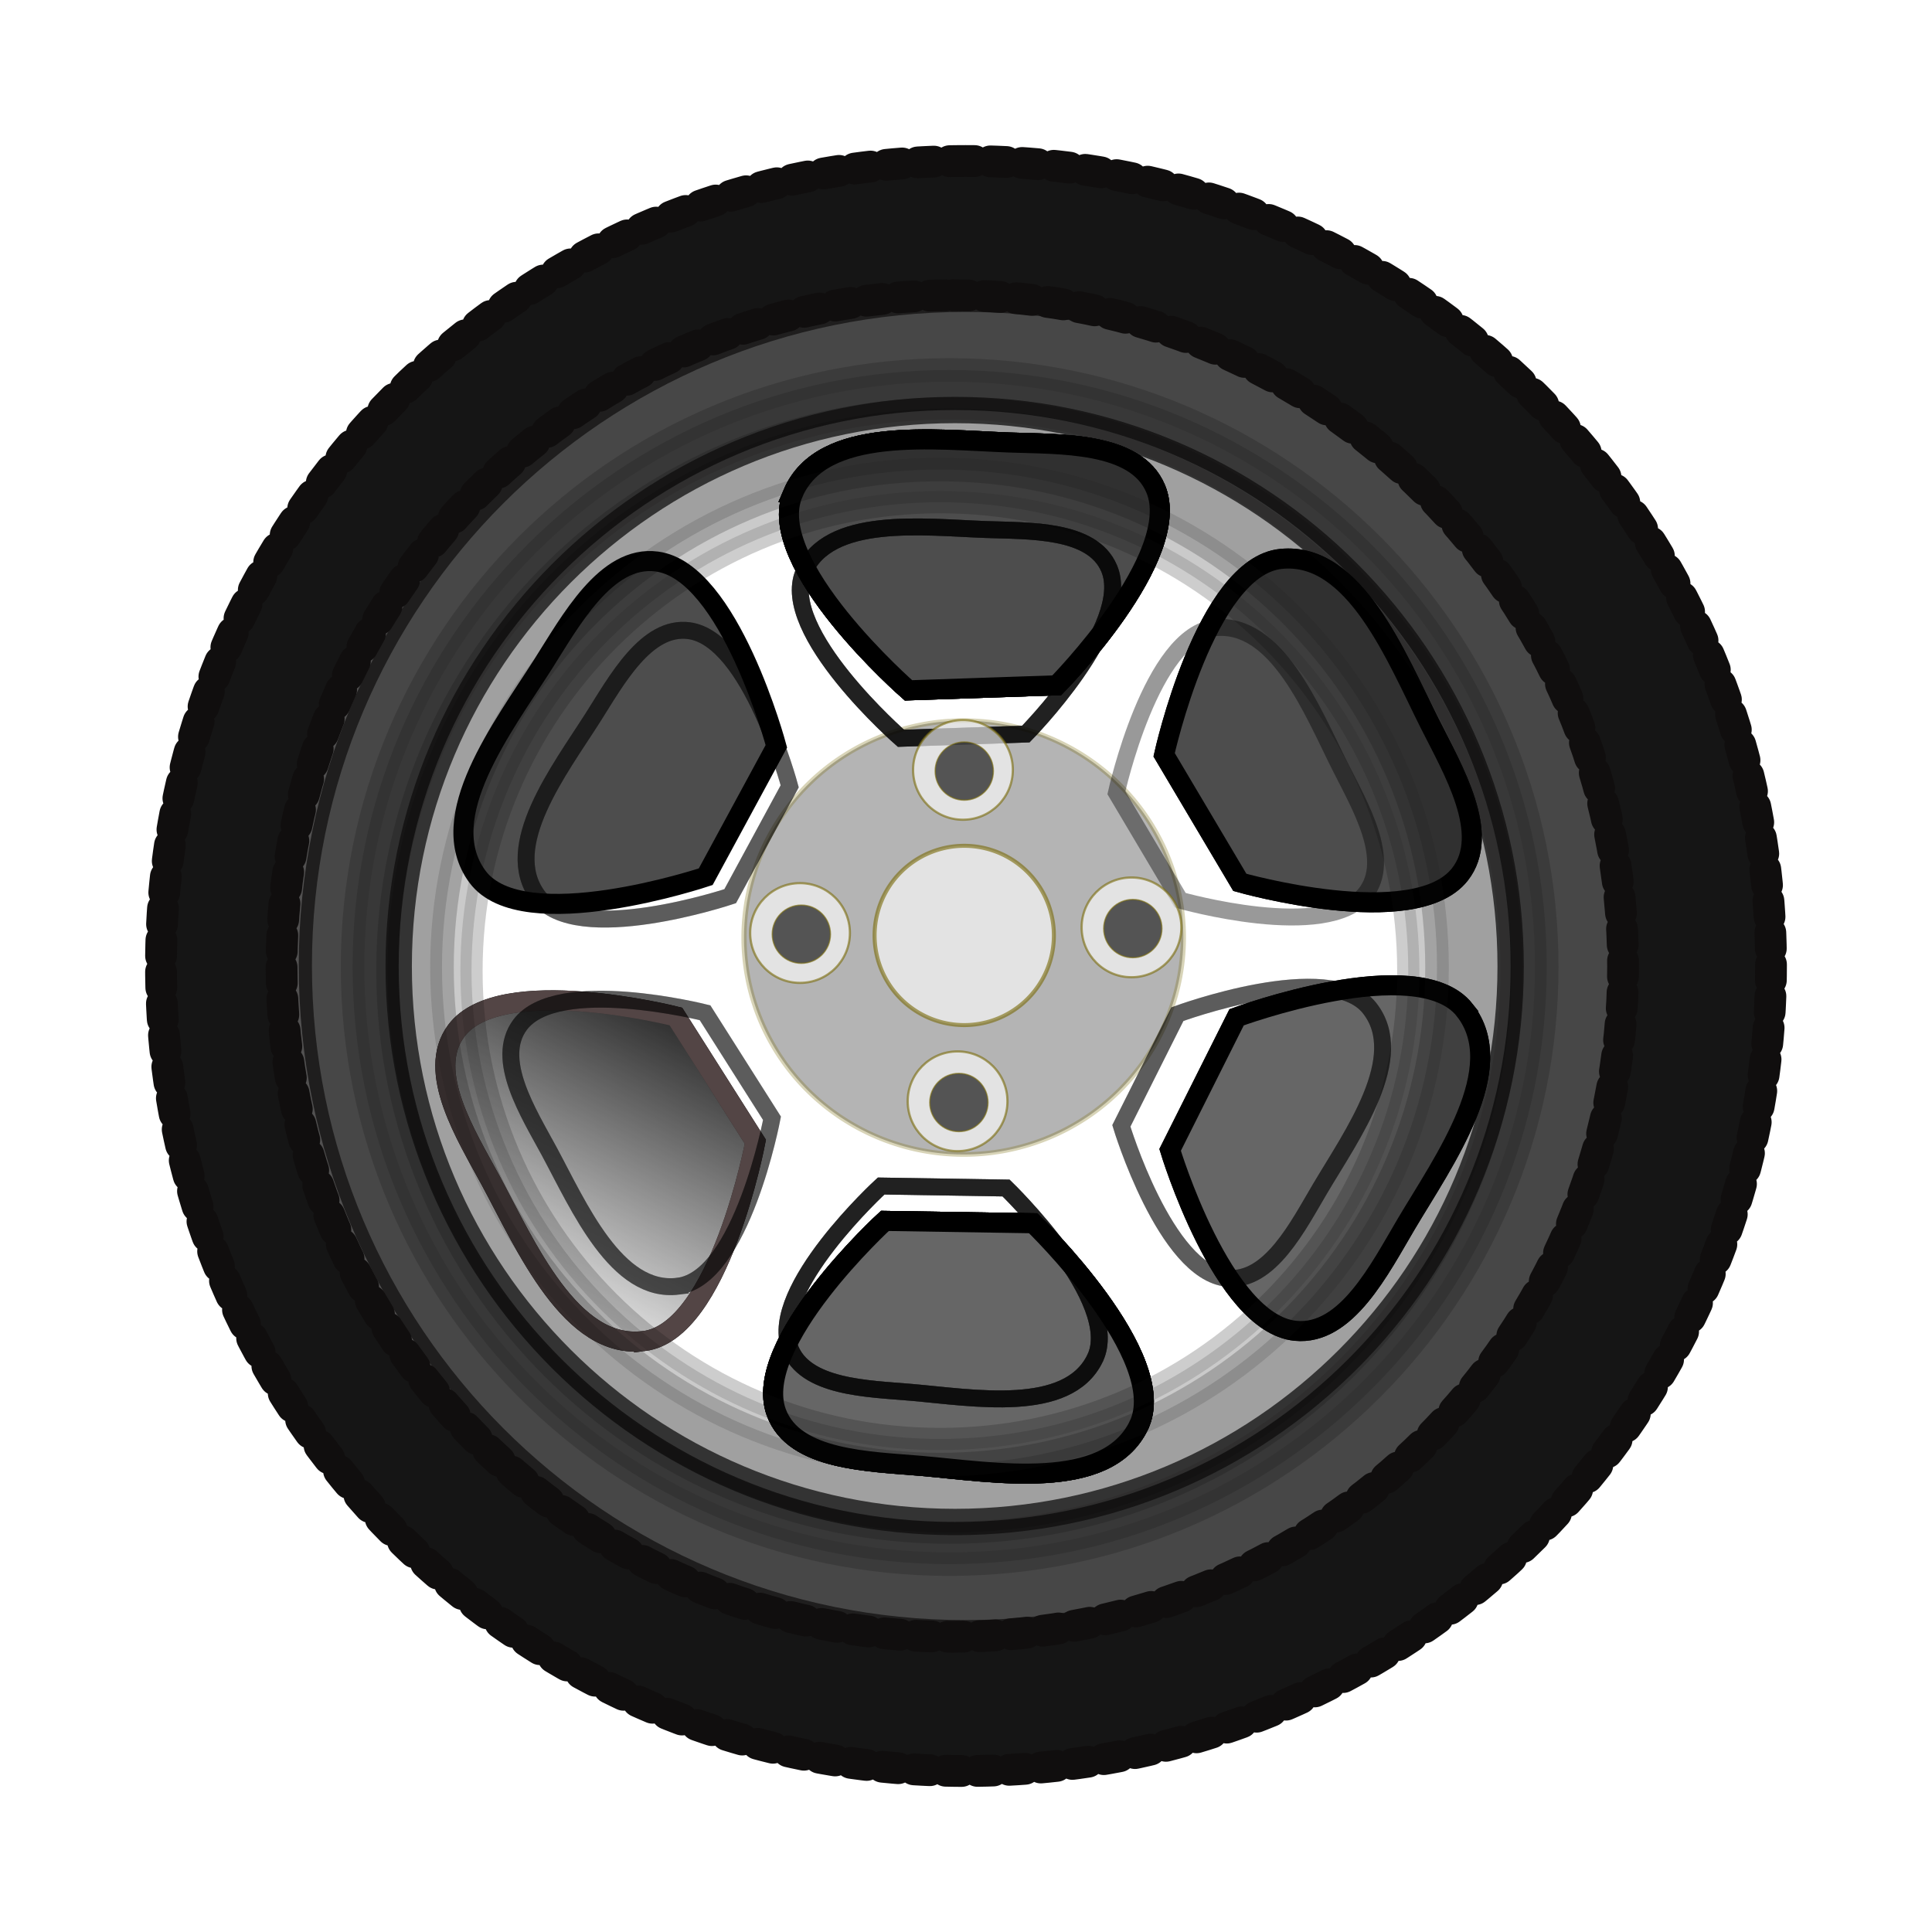 <svg:svg xmlns:dc="http://purl.org/dc/elements/1.1/" xmlns:ns2="http://creativecommons.org/ns#" xmlns:rdf="http://www.w3.org/1999/02/22-rdf-syntax-ns#" xmlns:svg="http://www.w3.org/2000/svg" height="75.313" id="svg2" version="1.1" viewBox="4.53 6.764 75.313 75.313" width="75.313">
  <svg:defs id="defs4">
    <svg:filter id="filter3887">
      <svg:feGaussianBlur id="feGaussianBlur3889" stdDeviation="1.714" />
    </svg:filter>
    <svg:linearGradient gradientTransform="matrix(.972 0 0 .972 -5.187 28.125)" gradientUnits="userSpaceOnUse" id="linearGradient3781" x1="37.068" x2="30.702" y1="1009.4" y2="1021.8">
      <svg:stop id="stop3777" offset="0" stop-color="#333" />
      <svg:stop id="stop3779" offset="1" stop-color="#333" stop-opacity="0" />
    </svg:linearGradient>
  </svg:defs>
  <svg:g id="layer1" transform="translate(0 -962.36)">
    <svg:path d="m42.173 980.77c-14.364 0-25.997 11.633-25.997 25.997s11.633 26.025 25.997 26.025 26.025-11.66 26.025-26.025c0-14.364-11.66-25.997-26.025-25.997zm-0.414 4.337c11.97 0 21.659 9.717 21.659 21.687s-9.689 21.66-21.659 21.66-21.687-9.69-21.687-21.66 9.717-21.687 21.687-21.687z" fill-rule="evenodd" id="path3741" opacity=".721" stroke="#100e0e" stroke-linecap="round" stroke-linejoin="round" stroke-miterlimit="0" stroke-width="1.027" />
    <svg:path d="m23.143 1003.3c-1.712-2.318 0.995-5.831 2.542-8.262 1.074-1.687 2.466-4.285 4.449-4.025 2.835 0.372 4.66 7.203 4.66 7.203l-2.754 5.084s-7.135 2.386-8.897 0z" fill="#4d4d4d" id="path2957" stroke="#000" stroke-width=".782px" />
    <svg:path d="m35.442 988.36c1.133-2.649 5.533-2.092 8.413-1.987 1.998 0.073 4.944-0.041 5.723 1.801 1.113 2.634-3.855 7.664-3.855 7.664l-5.779 0.197s-5.668-4.948-4.501-7.675z" fill="none" id="path2961" stroke="#000" stroke-width=".782px" />
    <svg:path d="m35.442 988.36c1.133-2.649 5.533-2.092 8.413-1.987 1.998 0.073 4.944-0.041 5.723 1.801 1.113 2.634-3.855 7.664-3.855 7.664l-5.779 0.197s-5.668-4.948-4.501-7.675z" fill="none" id="path2963" stroke="#000" stroke-width=".782px" />
    <svg:path d="m61.627 1008.5c1.784 2.263-0.81 5.86-2.28 8.338-1.02 1.72-2.329 4.361-4.319 4.163-2.846-0.283-4.885-7.052-4.885-7.052l2.592-5.169s7.057-2.609 8.893-0.281z" fill="none" id="path2965" stroke="#000" stroke-width=".782px" />
    <svg:path d="m54.476 990.91c2.868-0.28 4.495 3.846 5.787 6.421 0.897 1.787 2.413 4.315 1.172 5.884-1.774 2.243-8.574 0.305-8.574 0.305l-2.951-4.973s1.613-7.349 4.565-7.637z" fill="none" id="path2967" stroke="#000" stroke-width=".782px" />
    <svg:path d="m48.918 1024.7c-1.264 2.589-5.631 1.813-8.502 1.564-1.992-0.173-4.94-0.206-5.625-2.085-0.98-2.687 4.234-7.462 4.234-7.462l5.781 0.092s5.413 5.225 4.112 7.89z" fill="none" id="path2969" stroke="#000" stroke-width=".782px" />
    <svg:path d="m48.918 1024.7c-1.264 2.589-5.631 1.813-8.502 1.564-1.992-0.173-4.94-0.206-5.625-2.085-0.98-2.687 4.234-7.462 4.234-7.462l5.781 0.092s5.413 5.225 4.112 7.89z" fill="none" id="path2971" stroke="#000" stroke-width=".782px" />
    <svg:path d="m29.638 1021.4c-2.858 0.365-4.607-3.711-5.975-6.247-0.949-1.76-2.54-4.242-1.346-5.846 1.707-2.294 8.561-0.558 8.561-0.558l3.097 4.883s-1.395 7.393-4.337 7.769z" fill="none" id="path2973" stroke="#000" stroke-width=".782px" />
    <svg:path d="m-44.954 4.831a8.395 9.343 0 1 1 -16.79 0 8.395 9.343 0 1 1 16.79 0z" fill-rule="evenodd" id="path2975" opacity=".295" stroke="#7b6d10" stroke-linecap="round" stroke-linejoin="round" stroke-width=".2" transform="matrix(1.02 0 0 .905 96.512 1001.3)" />
    <svg:path d="m42.17 975.4c-17.329 0-31.364 14.034-31.364 31.364s14.034 31.397 31.364 31.397c17.329 0 31.397-14.068 31.397-31.397 0-17.33-14.068-31.364-31.397-31.364zm-0.5 5.233c14.441 0 26.131 11.723 26.131 26.164s-11.69 26.131-26.131 26.131-26.164-11.69-26.164-26.131 11.723-26.164 26.164-26.164z" fill="#151515" fill-rule="evenodd" id="path2977" stroke="#100e0e" stroke-dasharray="0.619, 0.619" stroke-linecap="round" stroke-linejoin="round" stroke-miterlimit="0" stroke-width="1.239" />
    <svg:path d="m35.442 988.36c1.133-2.649 5.533-2.092 8.413-1.987 1.998 0.073 4.944-0.041 5.723 1.801 1.113 2.634-3.855 7.664-3.855 7.664l-5.779 0.197s-5.668-4.948-4.501-7.675z" fill="none" id="path2981" stroke="#000" stroke-width=".782px" />
    <svg:path d="m35.442 988.36c1.133-2.649 5.533-2.092 8.413-1.987 1.998 0.073 4.944-0.041 5.723 1.801 1.113 2.634-3.855 7.664-3.855 7.664l-5.779 0.197s-5.668-4.948-4.501-7.675z" fill="#4d4d4d" id="path2983" stroke="#000" stroke-width=".782px" />
    <svg:path d="m61.627 1008.5c1.784 2.263-0.81 5.86-2.28 8.338-1.02 1.72-2.329 4.361-4.319 4.163-2.846-0.283-4.885-7.052-4.885-7.052l2.592-5.169s7.057-2.609 8.893-0.281z" fill="#666" id="path2985" stroke="#000" stroke-width=".782px" />
    <svg:path d="m54.476 990.91c2.868-0.28 4.495 3.846 5.787 6.421 0.897 1.787 2.413 4.315 1.172 5.884-1.774 2.243-8.574 0.305-8.574 0.305l-2.951-4.973s1.613-7.349 4.565-7.637z" fill="#4d4d4d" id="path2987" stroke="#000" stroke-width=".782px" />
    <svg:path d="m48.918 1024.7c-1.264 2.589-5.631 1.813-8.502 1.564-1.992-0.173-4.94-0.206-5.625-2.085-0.98-2.687 4.234-7.462 4.234-7.462l5.781 0.092s5.413 5.225 4.112 7.89z" fill="none" id="path2989" stroke="#000" stroke-width=".782px" />
    <svg:path d="m48.918 1024.7c-1.264 2.589-5.631 1.813-8.502 1.564-1.992-0.173-4.94-0.206-5.625-2.085-0.98-2.687 4.234-7.462 4.234-7.462l5.781 0.092s5.413 5.225 4.112 7.89z" fill="#666" id="path2991" stroke="#000" stroke-width=".782px" />
    <svg:path d="m29.638 1021.4c-2.858 0.365-4.607-3.711-5.975-6.247-0.949-1.76-2.54-4.242-1.346-5.846 1.707-2.294 8.561-0.558 8.561-0.558l3.097 4.883s-1.395 7.393-4.337 7.769z" fill="url(#linearGradient3781)" id="path2993" stroke="#534545" stroke-width=".782" />
    <svg:path d="m-54.478 931.71c-18.362 0-33.233 14.871-33.233 33.233s14.871 33.268 33.233 33.268 33.268-14.906 33.268-33.268-14.906-33.233-33.268-33.233zm-0.53 5.545c15.302 0 27.688 12.422 27.688 27.724s-12.386 27.688-27.688 27.688-27.724-12.386-27.724-27.688 12.422-27.724 27.724-27.724z" fill-rule="evenodd" filter="url(#filter3887)" id="path3063" opacity=".455" stroke="#100e0e" stroke-linecap="round" stroke-linejoin="round" stroke-miterlimit="0" stroke-width="1.312" transform="matrix(.659 0 0 .659 77.431 371.05)" />
    <svg:path d="m-78.805 960.56c-2.188-2.963 1.272-7.454 3.25-10.561 1.373-2.156 3.152-5.478 5.687-5.145 3.624 0.476 5.958 9.207 5.958 9.207l-3.521 6.499s-9.121 3.05-11.374 0z" fill="none" filter="url(#filter3887)" id="path3065" opacity=".632" stroke="#000" stroke-width="1px" transform="matrix(.659 0 0 .659 77.431 371.05)" />
    <svg:path d="m-63.083 941.41c1.449-3.386 7.073-2.674 10.754-2.54 2.555 0.093 6.32-0.052 7.315 2.302 1.423 3.367-4.928 9.797-4.928 9.797l-7.387 0.251s-7.245-6.325-5.754-9.811z" fill="none" filter="url(#filter3887)" id="path3067" opacity=".632" stroke="#000" stroke-width="1px" transform="matrix(.659 0 0 .659 77.431 371.05)" />
    <svg:path d="m-63.083 941.41c1.449-3.386 7.073-2.674 10.754-2.54 2.555 0.093 6.32-0.052 7.315 2.302 1.423 3.367-4.928 9.797-4.928 9.797l-7.387 0.251s-7.245-6.325-5.754-9.811z" fill="none" filter="url(#filter3887)" id="path3069" opacity=".632" stroke="#000" stroke-width="1px" transform="matrix(.659 0 0 .659 77.431 371.05)" />
    <svg:path d="m-29.61 967.18c2.281 2.892-1.036 7.491-2.915 10.659-1.304 2.199-2.978 5.575-5.522 5.322-3.638-0.361-6.245-9.015-6.245-9.015l3.314-6.607s9.021-3.336 11.368-0.359z" fill="none" filter="url(#filter3887)" id="path3071" opacity=".632" stroke="#000" stroke-width="1px" transform="matrix(.659 0 0 .659 77.431 371.05)" />
    <svg:path d="m-38.75 944.68c3.666-0.358 5.746 4.916 7.398 8.208 1.147 2.285 3.085 5.516 1.499 7.521-2.268 2.867-10.96 0.39-10.96 0.39l-3.772-6.356s2.062-9.394 5.836-9.763z" fill="none" filter="url(#filter3887)" id="path3073" opacity=".632" stroke="#000" stroke-width="1px" transform="matrix(.659 0 0 .659 77.431 371.05)" />
    <svg:path d="m-45.855 987.91c-1.616 3.31-7.198 2.317-10.868 1.999-2.547-0.221-6.315-0.264-7.191-2.665-1.253-3.434 5.412-9.539 5.412-9.539l7.391 0.118s6.92 6.68 5.256 10.086z" fill="none" filter="url(#filter3887)" id="path3075" opacity=".632" stroke="#000" stroke-width="1px" transform="matrix(.659 0 0 .659 77.431 371.05)" />
    <svg:path d="m-45.855 987.91c-1.616 3.31-7.198 2.317-10.868 1.999-2.547-0.221-6.315-0.264-7.191-2.665-1.253-3.434 5.412-9.539 5.412-9.539l7.391 0.118s6.92 6.68 5.256 10.086z" fill="none" filter="url(#filter3887)" id="path3077" opacity=".632" stroke="#000" stroke-width="1px" transform="matrix(.659 0 0 .659 77.431 371.05)" />
    <svg:path d="m-70.502 983.63c-3.654 0.467-5.889-4.744-7.638-7.986-1.214-2.25-3.247-5.423-1.721-7.474 2.182-2.933 10.944-0.714 10.944-0.714l3.959 6.242s-1.783 9.451-5.544 9.931z" fill="none" filter="url(#filter3887)" id="path3079" opacity=".632" stroke="#000" stroke-width="1px" transform="matrix(.659 0 0 .659 77.431 371.05)" />
    <svg:path d="m-58.811 920.88c-18.362 0-33.233 14.871-33.233 33.233s14.871 33.268 33.233 33.268 33.268-14.906 33.268-33.268-14.906-33.233-33.268-33.233zm-0.53 5.545c15.302 0 27.688 12.422 27.688 27.724s-12.386 27.688-27.688 27.688-27.724-12.386-27.724-27.688 12.422-27.724 27.724-27.724z" fill-rule="evenodd" filter="url(#filter3887)" id="path3083" opacity=".455" stroke="#100e0e" stroke-linecap="round" stroke-linejoin="round" stroke-miterlimit="0" stroke-width="1.312" transform="matrix(.7 0 0 .7 82.705 338.93)" />
    <svg:path d="m-78.805 960.56c-2.188-2.963 1.272-7.454 3.25-10.561 1.373-2.156 3.152-5.478 5.687-5.145 3.624 0.476 5.958 9.207 5.958 9.207l-3.521 6.499s-9.121 3.05-11.374 0z" fill="none" filter="url(#filter3887)" id="path3085" opacity=".632" stroke="#000" stroke-width="1px" transform="matrix(.659 0 0 .659 77.431 371.05)" />
    <svg:path d="m-63.083 941.41c1.449-3.386 7.073-2.674 10.754-2.54 2.555 0.093 6.32-0.052 7.315 2.302 1.423 3.367-4.928 9.797-4.928 9.797l-7.387 0.251s-7.245-6.325-5.754-9.811z" fill="none" filter="url(#filter3887)" id="path3087" opacity=".632" stroke="#000" stroke-width="1px" transform="matrix(.659 0 0 .659 77.431 371.05)" />
    <svg:path d="m-63.083 941.41c1.449-3.386 7.073-2.674 10.754-2.54 2.555 0.093 6.32-0.052 7.315 2.302 1.423 3.367-4.928 9.797-4.928 9.797l-7.387 0.251s-7.245-6.325-5.754-9.811z" fill="none" filter="url(#filter3887)" id="path3089" opacity=".632" stroke="#000" stroke-width="1px" transform="matrix(.659 0 0 .659 77.431 371.05)" />
    <svg:path d="m-29.61 967.18c2.281 2.892-1.036 7.491-2.915 10.659-1.304 2.199-2.978 5.575-5.522 5.322-3.638-0.361-6.245-9.015-6.245-9.015l3.314-6.607s9.021-3.336 11.368-0.359z" fill="none" filter="url(#filter3887)" id="path3091" opacity=".632" stroke="#000" stroke-width="1px" transform="matrix(.659 0 0 .659 77.431 371.05)" />
    <svg:path d="m-38.75 944.68c3.666-0.358 5.746 4.916 7.398 8.208 1.147 2.285 3.085 5.516 1.499 7.521-2.268 2.867-10.96 0.39-10.96 0.39l-3.772-6.356s2.062-9.394 5.836-9.763z" fill="none" filter="url(#filter3887)" id="path3093" opacity=".632" stroke-width="0" transform="matrix(.659 0 0 .659 77.431 371.05)" />
    <svg:path d="m-45.855 987.91c-1.616 3.31-7.198 2.317-10.868 1.999-2.547-0.221-6.315-0.264-7.191-2.665-1.253-3.434 5.412-9.539 5.412-9.539l7.391 0.118s6.92 6.68 5.256 10.086z" fill="none" filter="url(#filter3887)" id="path3095" opacity=".632" stroke="#000" stroke-width="1px" transform="matrix(.659 0 0 .659 77.431 371.05)" />
    <svg:path d="m-45.855 987.91c-1.616 3.31-7.198 2.317-10.868 1.999-2.547-0.221-6.315-0.264-7.191-2.665-1.253-3.434 5.412-9.539 5.412-9.539l7.391 0.118s6.92 6.68 5.256 10.086z" fill="none" filter="url(#filter3887)" id="path3097" opacity=".632" stroke="#000" stroke-width="1px" transform="matrix(.659 0 0 .659 77.431 371.05)" />
    <svg:path d="m-70.502 983.63c-3.654 0.467-5.889-4.744-7.638-7.986-1.214-2.25-3.247-5.423-1.721-7.474 2.182-2.933 10.944-0.714 10.944-0.714l3.959 6.242s-1.783 9.451-5.544 9.931z" fill="none" filter="url(#filter3887)" id="path3099" opacity=".632" stroke="#000" stroke-width="1px" transform="matrix(.659 0 0 .659 77.431 371.05)" />
    <svg:path d="m-53.891-8.709a4.468 4.468 0 1 1 -8.937 0 4.468 4.468 0 1 1 8.937 0z" fill="#fff" fill-rule="evenodd" id="path3931" opacity=".632" stroke="#7b6d10" stroke-linecap="round" stroke-linejoin="round" stroke-width=".2" transform="matrix(.782 0 0 .782 87.755 1012.4)" />
    <svg:g fill-rule="evenodd" id="g3945" stroke="#7b6d10" stroke-linecap="round" stroke-linejoin="round" stroke-width=".2" transform="matrix(1.276 0 0 1.276 105.51 -278.18)">
      <svg:path d="m-53.891-8.709c0 2.468-2.001 4.468-4.468 4.468s-4.468-2.001-4.468-4.468 2.001-4.468 4.468-4.468 4.468 2.001 4.468 4.468z" fill="#fff" id="path3941" opacity=".632" transform="matrix(.341 0 0 .341 -29.819 1004)" />
      <svg:path d="m-53.891-8.709c0 2.468-2.001 4.468-4.468 4.468s-4.468-2.001-4.468-4.468 2.001-4.468 4.468-4.468 4.468 2.001 4.468 4.468z" id="path3943" opacity=".632" transform="matrix(.199 0 0 .199 -38.066 1002.8)" />
    </svg:g>
    <svg:g fill-rule="evenodd" id="g3949" stroke="#7b6d10" stroke-linecap="round" stroke-linejoin="round" stroke-width=".2" transform="matrix(1.276 0 0 1.276 112.08 -272.04)">
      <svg:path d="m-53.891-8.709c0 2.468-2.001 4.468-4.468 4.468s-4.468-2.001-4.468-4.468 2.001-4.468 4.468-4.468 4.468 2.001 4.468 4.468z" fill="#fff" id="path3951" opacity=".632" transform="matrix(.341 0 0 .341 -29.819 1004)" />
      <svg:path d="m-53.891-8.709c0 2.468-2.001 4.468-4.468 4.468s-4.468-2.001-4.468-4.468 2.001-4.468 4.468-4.468 4.468 2.001 4.468 4.468z" id="path3953" opacity=".632" transform="matrix(.199 0 0 .199 -38.066 1002.8)" />
    </svg:g>
    <svg:g fill-rule="evenodd" id="g3955" stroke="#7b6d10" stroke-linecap="round" stroke-linejoin="round" stroke-width=".2" transform="matrix(1.276 0 0 1.276 105.3 -265.26)">
      <svg:path d="m-53.891-8.709c0 2.468-2.001 4.468-4.468 4.468s-4.468-2.001-4.468-4.468 2.001-4.468 4.468-4.468 4.468 2.001 4.468 4.468z" fill="#fff" id="path3957" opacity=".632" transform="matrix(.341 0 0 .341 -29.819 1004)" />
      <svg:path d="m-53.891-8.709c0 2.468-2.001 4.468-4.468 4.468s-4.468-2.001-4.468-4.468 2.001-4.468 4.468-4.468 4.468 2.001 4.468 4.468z" id="path3959" opacity=".632" transform="matrix(.199 0 0 .199 -38.066 1002.8)" />
    </svg:g>
    <svg:g fill-rule="evenodd" id="g3961" stroke="#7b6d10" stroke-linecap="round" stroke-linejoin="round" stroke-width=".2" transform="matrix(1.276 0 0 1.276 99.159 -271.82)">
      <svg:path d="m-53.891-8.709c0 2.468-2.001 4.468-4.468 4.468s-4.468-2.001-4.468-4.468 2.001-4.468 4.468-4.468 4.468 2.001 4.468 4.468z" fill="#fff" id="path3963" opacity=".632" transform="matrix(.341 0 0 .341 -29.819 1004)" />
      <svg:path d="m-53.891-8.709c0 2.468-2.001 4.468-4.468 4.468s-4.468-2.001-4.468-4.468 2.001-4.468 4.468-4.468 4.468 2.001 4.468 4.468z" id="path3965" opacity=".632" transform="matrix(.199 0 0 .199 -38.066 1002.8)" />
    </svg:g>
  </svg:g>
</svg:svg>